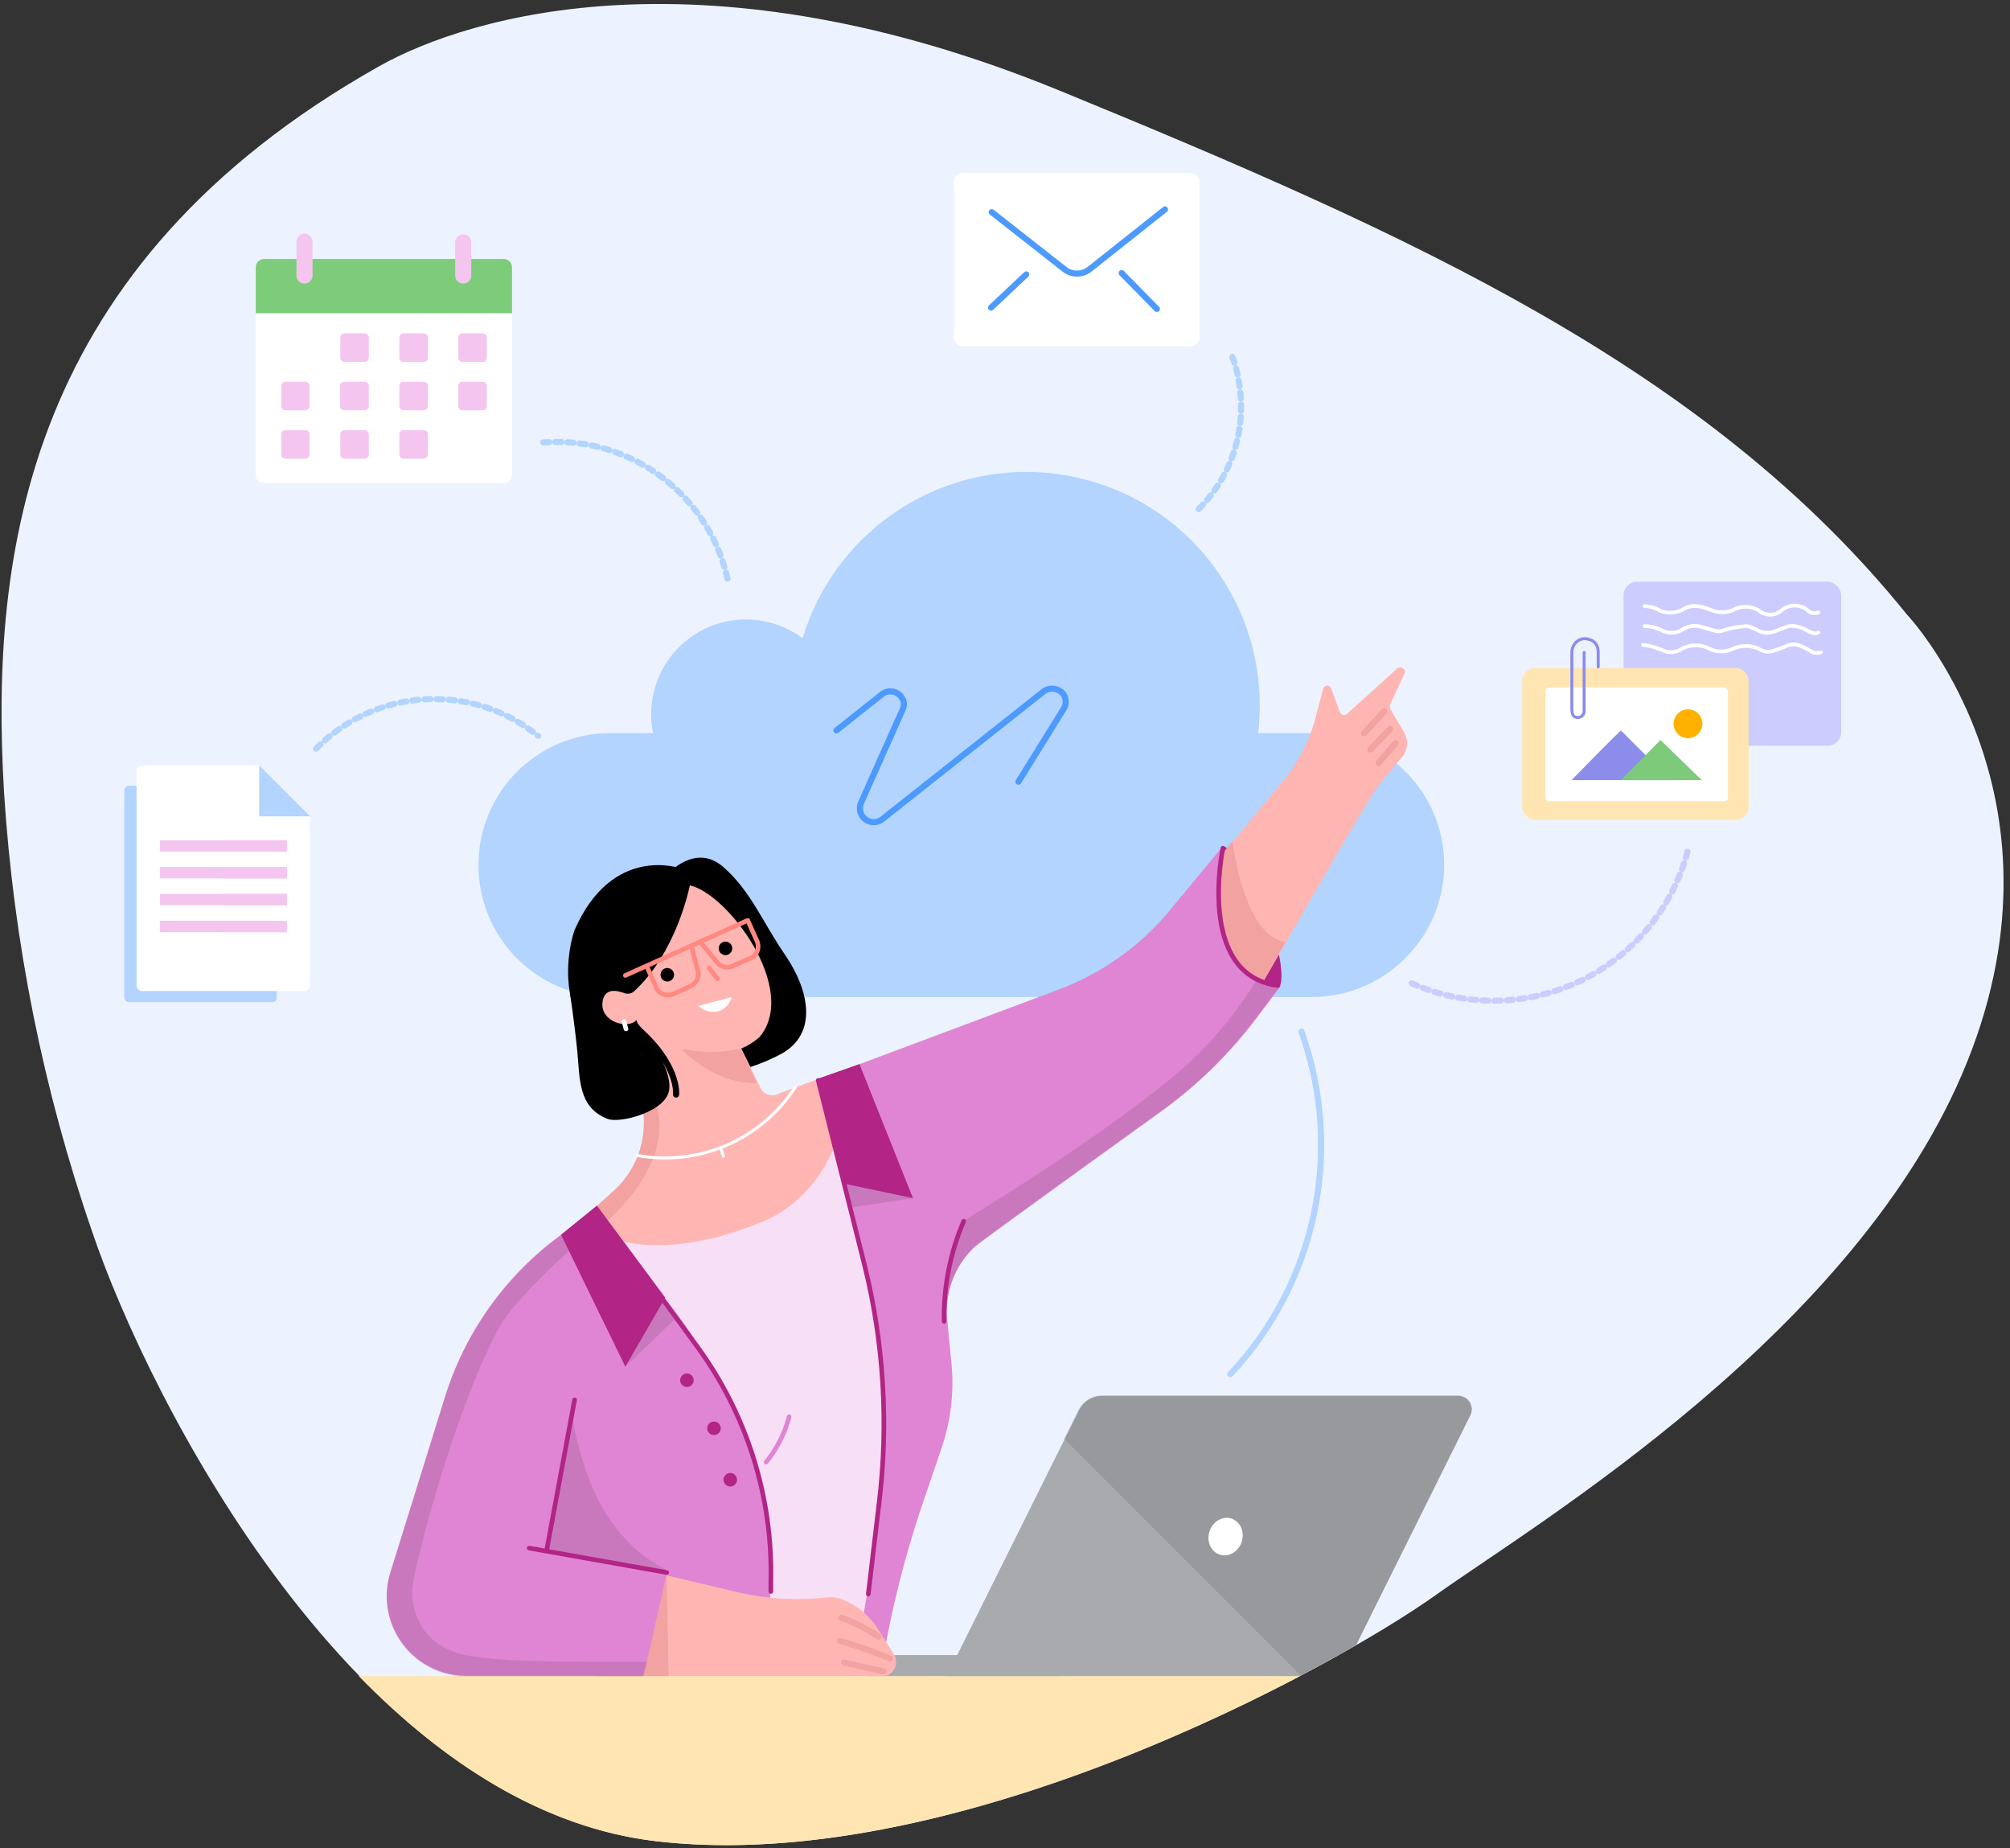 <?xml version="1.0" encoding="UTF-8"?>
<svg width="297px" height="273px" viewBox="0 0 297 273" version="1.1" xmlns="http://www.w3.org/2000/svg" xmlns:xlink="http://www.w3.org/1999/xlink">
    <rect x="0" y="0" width="297" height="273" fill="#333333" stroke="none"/>
    <title>Group 24</title>
    <g id="Page-1" stroke="none" stroke-width="1" fill="none" fill-rule="evenodd">
        <g id="MC-1263-DWP-Landing-Page-Web" transform="translate(-811, -3391)">
            <g id="Manager-illustration-2-01" transform="translate(811, 3391)">
                <g id="Group-24" transform="translate(0.228, 0.59)">
                    <path d="M55.772,9.21 C69.272,1.61 104.172,-8.59 156.372,12.81 C208.572,34.21 252.072,53.71 281.472,90.11 C281.472,90.11 306.472,116.31 290.472,156.21 C274.472,196.11 226.672,224.51 211.972,235.01 C197.272,245.51 141.372,276.61 96.772,271.41 C52.172,266.21 21.672,205.91 13.372,181.31 C6.154,160.39 1.781,138.595 0.372,116.51 C-1.728,81.21 3.572,38.61 55.772,9.21 Z" id="Path" fill="#ECF3FF" fill-rule="nonzero"></path>
                    <path d="M193.572,107.71 L185.672,107.71 C187.785,89.94 175.96,73.503 158.44,69.858 C140.919,66.214 123.52,76.571 118.372,93.71 C113.72,90.234 107.405,89.991 102.5,93.099 C97.595,96.206 95.117,102.019 96.272,107.71 L89.972,107.71 C84.811,107.699 79.857,109.74 76.2,113.381 C72.543,117.023 70.482,121.969 70.472,127.13 L70.472,127.21 L70.472,127.21 C70.461,132.371 72.501,137.325 76.143,140.982 C79.785,144.639 84.731,146.699 89.892,146.71 L193.572,146.71 C204.353,146.699 213.106,137.991 213.172,127.21 L213.172,127.21 C213.177,122.044 211.13,117.087 207.48,113.43 C203.831,109.773 198.878,107.715 193.712,107.71 L193.572,107.71 Z" id="Path" fill="#B2D4FE" fill-rule="nonzero"></path>
                    <path d="M188.872,145.11 C188.872,145.11 190.372,142.81 186.072,132.21 C186.072,132.21 182.572,124.91 180.472,124.41 L178.572,130.91 C178.572,130.81 179.372,147.71 188.872,145.11 Z" id="Path" fill="#B22485" fill-rule="nonzero"></path>
                    <path d="M168.072,140.51 L189.572,114.51 C191.579,112.028 193.074,109.173 193.972,106.11 L195.272,101.21 C195.31,101.039 195.415,100.89 195.563,100.796 C195.711,100.702 195.891,100.671 196.062,100.71 L196.062,100.71 C196.262,100.81 196.462,100.91 196.462,101.11 L197.762,104.61 C197.891,104.925 198.233,105.096 198.562,105.01 C198.638,105 198.708,104.964 198.762,104.91 L206.162,98.21 C206.288,98.084 206.459,98.013 206.637,98.013 C206.815,98.013 206.986,98.084 207.112,98.21 L207.162,98.21 C207.392,98.414 207.435,98.756 207.262,99.01 L205.262,103.31 C205.093,103.668 205.131,104.089 205.362,104.41 L207.262,107.61 C207.902,108.711 207.824,110.089 207.062,111.11 L203.562,115.31 C201.862,117.31 189.862,138.71 183.462,149.51 C182.062,152.01 177.762,156.21 171.762,158.81 C171.762,158.81 165.562,164.81 164.262,153.01 C163.737,148.495 165.117,143.965 168.072,140.51 Z" id="Path" fill="#FFB6B2" fill-rule="nonzero"></path>
                    <line x1="204.272" y1="104.51" x2="201.372" y2="107.71" id="Path" stroke="#F2A2A0" stroke-width="0.9" stroke-linecap="round"></line>
                    <line x1="205.172" y1="107.11" x2="202.272" y2="110.11" id="Path" stroke="#F2A2A0" stroke-width="0.9" stroke-linecap="round"></line>
                    <line x1="205.972" y1="109.21" x2="203.472" y2="112.11" id="Path" stroke="#F2A2A0" stroke-width="0.9" stroke-linecap="round"></line>
                    <path d="M181.872,123.71 L167.972,140.51 C165.065,144.03 163.695,148.57 164.172,153.11 C165.472,164.91 171.672,158.91 171.672,158.91 C177.672,156.31 181.872,152.01 183.372,149.61 C185.172,146.51 187.372,142.71 189.672,138.61 C184.272,137.61 182.472,127.51 181.872,123.71 Z" id="Path" fill="#F2A2A0" fill-rule="nonzero"></path>
                    <path d="M180.472,124.41 L172.772,133.71 C168.952,138.4 164.089,142.132 158.572,144.61 C157.272,145.21 155.972,145.71 154.572,146.21 L114.772,161.11 L84.872,180.21 L75.372,233.71 L130.272,244.41 C131.562,236.984 133.4,229.664 135.772,222.51 L138.972,213.11 C140.284,209.185 140.76,205.03 140.372,200.91 L139.772,194.71 C139.265,190.535 140.789,186.371 143.872,183.51 C144.872,182.61 171.972,163.11 171.972,163.11 C177.06,159.389 181.574,154.941 185.372,149.91 L189.072,145.01 C176.872,143.51 180.472,124.41 180.472,124.41 Z" id="Path" fill="#E085D3" fill-rule="nonzero"></path>
                    <path d="M88.372,181.11 L123.072,166.71 L127.772,187.31 C130.868,200.832 131.276,214.831 128.972,228.51 L127.272,238.51 L113.572,236.71 L113.572,234.01 C114.372,212.21 101.572,193.51 90.772,183.31 L88.372,181.11 Z" id="Path" fill="#F7DFF5" fill-rule="nonzero"></path>
                    <path d="M100.372,127.71 C100.372,127.71 90.272,124.01 84.672,136.81 C84.672,136.81 81.472,145.41 86.772,152.81 L102.472,165.41 C102.572,165.31 108.772,123.91 100.372,127.71 Z" id="Path" fill="#000000" fill-rule="nonzero"></path>
                    <path d="M98.572,128.41 C98.572,128.41 102.572,123.91 106.672,127.51 C110.772,131.11 112.472,135.71 115.872,140.61 C119.372,145.81 120.572,152.01 115.372,155.01 C112.06,156.81 108.422,157.931 104.672,158.31 L98.572,128.41 Z" id="Path" fill="#000000" fill-rule="nonzero"></path>
                    <path d="M114.772,161.01 L114.772,161.01 C113.778,161.49 112.583,161.074 112.102,160.08 L112.102,160.01 C110.702,157.11 109.302,154.31 109.302,154.31 C110.292,153.901 111.205,153.326 112.002,152.61 C117.902,145.61 107.302,131.41 101.702,130.21 C101.702,130.21 99.802,140.11 93.402,145.91 C93.004,146.221 92.471,146.297 92.002,146.11 C90.902,145.71 89.102,145.31 88.802,147.41 C88.402,150.41 92.602,151.51 93.802,150.11 C94.532,151.99 94.671,154.048 94.202,156.01 C93.835,157.661 93.869,159.375 94.302,161.01 L94.402,161.41 C95.893,166.577 94.209,172.138 90.102,175.61 L85.302,180.01 C91.402,184.41 101.102,184.61 112.602,179.81 C119.902,176.81 126.202,167.61 123.702,157.81 C123.572,157.71 114.872,160.91 114.772,161.01 Z" id="Path" fill="#FFB6B2" fill-rule="nonzero"></path>
                    <path d="M96.272,161.31 C95.8,160.033 94.966,158.921 93.872,158.11 C93.859,159.124 93.994,160.135 94.272,161.11 L94.372,161.51 C95.882,166.677 94.195,172.249 90.072,175.71 L86.572,178.81 L88.772,180.41 C88.772,180.41 100.572,171.11 96.272,161.31 Z" id="Path" fill="#F2A2A0" fill-rule="nonzero"></path>
                    <path d="M107.872,146.71 C107.64,147.723 106.873,148.529 105.872,148.81 C104.832,149.05 103.741,148.749 102.972,148.01 L107.872,146.71 Z" id="Path" fill="#FFFFFF" fill-rule="nonzero"></path>
                    <line x1="104.572" y1="142.41" x2="105.772" y2="144.01" id="Path" stroke="#FF8880" stroke-width="0.68" stroke-linecap="round"></line>
                    <line x1="91.972" y1="150.31" x2="92.272" y2="151.41" id="Path" stroke="#FFFFFF" stroke-width="0.68" stroke-linecap="round"></line>
                    <path d="M109.172,154.31 C106.479,154.943 103.68,154.977 100.972,154.41 C100.862,154.397 100.752,154.434 100.672,154.51 C100.672,154.61 100.672,154.71 100.772,154.71 C102.172,156.11 106.472,159.61 111.572,159.41 L109.172,154.31 Z" id="Path" fill="#F2A2A0" fill-rule="nonzero"></path>
                    <circle id="Oval" fill="#000000" fill-rule="nonzero" cx="98.372" cy="143.41" r="1"></circle>
                    <circle id="Oval" fill="#000000" fill-rule="nonzero" cx="106.972" cy="139.51" r="1"></circle>
                    <path d="M92.172,143.51 L110.172,135.41 L110.272,135.41 L111.572,138.31 C111.812,138.783 111.855,139.333 111.689,139.838 C111.524,140.342 111.165,140.76 110.692,141 L110.572,141 L108.072,142.1 C107.233,142.52 106.214,142.265 105.672,141.5 L103.272,138.6" id="Path" stroke="#FF8880" stroke-width="0.68" stroke-linecap="round"></path>
                    <path d="M101.972,139.31 L102.872,142.71 C103.16,143.673 102.689,144.7 101.772,145.11 L99.372,146.21 C98.378,146.69 97.183,146.274 96.702,145.28 L96.702,145.21 L95.402,142.31" id="Path" stroke="#FF8880" stroke-width="0.68" stroke-linecap="round"></path>
                    <path d="M93.672,150.21 C93.672,150.21 98.972,156.31 98.672,160.21 C98.472,163.61 91.372,165.41 89.572,164.71 C85.172,163.01 85.472,158.81 85.072,154.71 C84.672,150.61 83.972,146.01 83.972,146.01 L86.572,148.21 L90.672,152.51 C90.672,152.51 94.772,154.11 93.672,150.21 Z" id="Path" fill="#000000" fill-rule="nonzero"></path>
                    <path d="M99.672,161.11 C99.672,161.11 100.172,156.61 93.672,151.11" id="Path" stroke="#000000" stroke-width="0.9" stroke-linecap="round"></path>
                    <path d="M52.772,247.01 C65.172,259.71 79.872,269.41 96.672,271.41 C129.172,275.21 167.672,259.71 191.872,247.01 L52.772,247.01 Z" id="Path" fill="#FFE5B2" fill-rule="nonzero"></path>
                    <path d="M215.372,205.61 L162.672,205.61 C161.176,205.599 159.811,206.458 159.172,207.81 L139.672,247.01 L191.872,247.01 C194.872,245.41 197.672,243.91 200.172,242.41 L217.072,208.41 C217.496,207.416 217.053,206.264 216.072,205.81 C215.85,205.709 215.614,205.641 215.372,205.61 Z" id="Path" fill="#A8AAAD" fill-rule="nonzero"></path>
                    <path d="M200.172,242.41 L217.072,208.41 C217.552,207.416 217.136,206.221 216.142,205.74 L216.072,205.74 C215.823,205.614 215.55,205.546 215.272,205.54 L162.572,205.54 C161.076,205.529 159.711,206.388 159.072,207.74 L156.972,211.94 L191.972,246.94 C194.972,245.31 197.772,243.81 200.172,242.41 Z" id="Path" fill="#000000" fill-rule="nonzero" opacity="0.1"></path>
                    <path d="M142.012,24.95 L175.712,24.95 C176.425,24.961 177.001,25.537 177.012,26.25 L177.012,49.25 C176.996,49.961 176.423,50.534 175.712,50.55 L142.012,50.55 C141.298,50.539 140.723,49.964 140.712,49.25 L140.712,26.25 C140.717,25.534 141.296,24.956 142.012,24.95 Z" id="Path" fill="#FFFFFF" fill-rule="nonzero"></path>
                    <path d="M146.312,30.75 L157.012,39.15 C158.117,40.055 159.707,40.055 160.812,39.15 L171.912,30.35" id="Path" stroke="#4D9AFF" stroke-width="0.9" stroke-linecap="round"></path>
                    <line x1="151.412" y1="39.95" x2="146.212" y2="44.85" id="Path" stroke="#4D9AFF" stroke-width="0.9" stroke-linecap="round"></line>
                    <line x1="165.512" y1="39.75" x2="170.712" y2="45.05" id="Path" stroke="#4D9AFF" stroke-width="0.9" stroke-linecap="round"></line>
                    <ellipse id="Oval" fill="#FFFFFF" fill-rule="nonzero" transform="translate(180.867, 226.409) rotate(-71.82) translate(-180.867, -226.409) " cx="180.867" cy="226.409" rx="2.8" ry="2.5"></ellipse>
                    <path d="M46.472,110.01 C55.283,101.022 69.482,100.199 79.272,108.11" id="Path" stroke="#B2D4FE" stroke-width="0.9" stroke-linecap="round" stroke-dasharray="0.9"></path>
                    <rect id="Rectangle" fill="#A8AAAD" fill-rule="nonzero" x="127.972" y="243.91" width="28.3" height="3.1"></rect>
                    <path d="M181.862,52.14 C182.422,53.617 182.791,55.16 182.962,56.73 C183.87,63.467 181.494,70.231 176.572,74.92" id="Path" stroke="#B2D4FE" stroke-width="0.9" stroke-linecap="round" stroke-dasharray="0.9"></path>
                    <path d="M249.122,125.23 C247.083,132.842 242.103,139.331 235.278,143.27 C228.453,147.208 220.342,148.273 212.732,146.23 L212.732,146.23 C211.032,145.76 209.373,145.151 207.772,144.41" id="Path" stroke="#CCCCFE" stroke-width="0.9" stroke-linecap="round" stroke-dasharray="0.9"></path>
                    <path d="M192.072,151.81 C198.355,169.31 194.299,188.855 181.572,202.41" id="Path" stroke="#B2D4FE" stroke-width="0.9" stroke-linecap="round"></path>
                    <path d="M91.372,230.51 L108.272,234.51 C112.718,235.603 117.321,235.907 121.872,235.41 L121.872,235.41 C122.684,235.308 123.509,235.412 124.272,235.71 C126.301,236.513 128.043,237.907 129.272,239.71 L131.872,243.81 C132.45,244.787 132.19,246.043 131.272,246.71 C130.942,246.915 130.56,247.019 130.172,247.01 L87.772,247.01 L91.372,230.51 Z" id="Path" fill="#FFB6B2" fill-rule="nonzero"></path>
                    <polygon id="Path" fill="#F2A2A0" fill-rule="nonzero" points="94.772 247.01 98.572 247.01 98.272 232.11"></polygon>
                    <path d="M124.072,238.41 C126.029,239.078 127.881,240.02 129.572,241.21" id="Path" stroke="#F2A2A0" stroke-width="0.9" stroke-linecap="round"></path>
                    <path d="M123.872,241.81 C126.389,242.525 128.86,243.393 131.272,244.41" id="Path" stroke="#F2A2A0" stroke-width="0.9" stroke-linecap="round"></path>
                    <line x1="124.472" y1="245.01" x2="130.272" y2="246.31" id="Path" stroke="#F2A2A0" stroke-width="0.9" stroke-linecap="round"></line>
                    <path d="M85.072,180.01 L82.272,182.11 C74.287,188.059 68.403,196.395 65.472,205.91 L57.472,231.61 C55.506,237.8 58.912,244.414 65.092,246.41 L65.272,246.47 C66.437,246.831 67.653,247 68.872,246.97 L94.872,246.97 L98.672,230.27 L80.272,230.27 L85.072,180.01 Z" id="Path" fill="#E085D3" fill-rule="nonzero"></path>
                    <path d="M68.772,247.11 L94.772,247.11 L95.372,244.91 C85.172,244.91 74.772,245.01 69.072,244.01 C62.072,242.81 60.672,237.51 60.672,234.51 C60.672,231.51 67.172,206.81 73.772,195.11 C75.872,191.41 83.772,184.21 86.972,181.31 L85.072,180.11 L82.272,182.21 C74.287,188.159 68.403,196.495 65.472,206.01 L57.472,231.71 C55.48,237.912 58.891,244.554 65.092,246.55 L65.272,246.61 C66.411,246.931 67.588,247.099 68.772,247.11 L68.772,247.11 Z" id="Path" fill="#000000" fill-rule="nonzero" opacity="0.1"></path>
                    <path d="M84.372,209.11 L84.372,209.11 C86.372,219.31 89.972,227.01 98.472,231.51 L97.472,231.41 L80.272,228.51 L84.372,209.11 Z" id="Path" fill="#000000" fill-rule="nonzero" opacity="0.1"></path>
                    <line x1="77.972" y1="228.11" x2="98.272" y2="231.71" id="Path" stroke="#B22485" stroke-width="0.68" stroke-linecap="round"></line>
                    <line x1="84.672" y1="206.21" x2="80.572" y2="228.31" id="Path" stroke="#B22485" stroke-width="0.68" stroke-linecap="round"></line>
                    <path d="M80.032,64.77 C93.144,63.778 104.922,72.762 107.432,85.67" id="Path" stroke="#B2D4FE" stroke-width="0.9" stroke-linecap="round" stroke-dasharray="0.9"></path>
                    <path d="M112.972,215.41 C114.573,213.446 115.732,211.161 116.372,208.71" id="Path" stroke="#E085D3" stroke-width="0.68" stroke-linecap="round"></path>
                    <line x1="204.272" y1="104.51" x2="201.372" y2="107.71" id="Path" stroke="#F2A2A0" stroke-width="0.9" stroke-linecap="round"></line>
                    <line x1="205.172" y1="107.11" x2="202.272" y2="110.11" id="Path" stroke="#F2A2A0" stroke-width="0.9" stroke-linecap="round"></line>
                    <line x1="205.972" y1="109.21" x2="203.472" y2="112.11" id="Path" stroke="#F2A2A0" stroke-width="0.9" stroke-linecap="round"></line>
                    <path d="M123.372,107.31 L130.172,101.91 C130.605,101.603 131.143,101.481 131.666,101.572 C132.19,101.662 132.656,101.956 132.962,102.39 L132.962,102.39 C133.374,102.9 133.452,103.602 133.162,104.19 L126.962,118.09 C126.643,118.933 126.912,119.885 127.624,120.437 C128.337,120.988 129.326,121.01 130.062,120.49 L154.062,101.49 C154.964,100.904 156.16,101.075 156.862,101.89 C157.332,102.537 157.372,103.403 156.962,104.09 L150.262,114.89" id="Path" stroke="#4D9AFF" stroke-width="0.9" stroke-linecap="round"></path>
                    <polygon id="Path" fill="#000000" fill-rule="nonzero" opacity="0.1" points="92.172 201.31 99.872 193.91 96.872 189.91"></polygon>
                    <polygon id="Path" fill="#B22485" fill-rule="nonzero" points="82.672 181.81 87.972 177.51 98.072 191.11 92.172 201.31"></polygon>
                    <path d="M97.372,190.91 L102.772,198.31 C110.155,208.385 113.989,220.624 113.672,233.11 L113.672,234.51" id="Path" stroke="#B22485" stroke-width="0.68" stroke-linecap="round"></path>
                    <circle id="Oval" fill="#B22485" fill-rule="nonzero" cx="101.272" cy="203.31" r="1"></circle>
                    <circle id="Oval" fill="#B22485" fill-rule="nonzero" cx="105.272" cy="210.41" r="1"></circle>
                    <circle id="Oval" fill="#B22485" fill-rule="nonzero" cx="107.672" cy="218.01" r="1"></circle>
                    <polygon id="Path" fill="#000000" fill-rule="nonzero" opacity="0.1" points="125.472 177.81 134.672 176.41 124.072 172.81"></polygon>
                    <path d="M120.672,159.01 L127.572,186.51 C130.371,197.922 131.082,209.745 129.672,221.41 L128.072,234.91" id="Path" stroke="#B22485" stroke-width="0.68" stroke-linecap="round"></path>
                    <polygon id="Path" fill="#B22485" fill-rule="nonzero" points="126.772 156.61 120.472 158.81 124.672 174.31 134.672 176.41"></polygon>
                    <path d="M117.272,160.01 C112.258,167.774 103.066,171.758 93.972,170.11" id="Path" stroke="#FFFFFF" stroke-width="0.45" stroke-linecap="round"></path>
                    <line x1="106.272" y1="169.01" x2="106.672" y2="170.21" id="Path" stroke="#FFFFFF" stroke-width="0.45" stroke-linecap="round"></line>
                    <path d="M185.172,150.01 L188.872,145.11 C187.702,145.003 186.572,144.627 185.572,144.01 C182.805,148.54 179.441,152.677 175.572,156.31 C164.972,166.01 142.072,179.81 142.072,179.81 L140.072,185.81 L139.372,192.41 L139.672,192.31 C139.877,189.022 141.346,185.94 143.772,183.71 C144.772,182.81 171.872,163.31 171.872,163.31 C176.885,159.497 181.359,155.023 185.172,150.01 L185.172,150.01 Z" id="Path" fill="#000000" fill-rule="nonzero" opacity="0.1"></path>
                    <path d="M188.572,145.01 C176.472,143.41 180.472,124.71 180.472,124.71" id="Path" stroke="#B22485" stroke-width="0.68" stroke-linecap="round"></path>
                    <path d="M142.172,179.81 C140.171,184.483 139.183,189.527 139.272,194.61" id="Path" stroke="#B22485" stroke-width="0.68" stroke-linecap="round"></path>
                    <rect id="Rectangle" fill="#B2D4FE" fill-rule="nonzero" x="18.142" y="115.5" width="22.54" height="31.96" rx="0.68"></rect>
                    <path d="M38.062,112.47 L20.772,112.47 C20.323,112.47 19.957,112.831 19.952,113.28 L19.952,145 C19.957,145.449 20.323,145.81 20.772,145.81 L44.772,145.81 C45.219,145.81 45.582,145.447 45.582,145 L45.582,120.06 L38.062,112.47 Z" id="Path" fill="#FFFFFF" fill-rule="nonzero"></path>
                    <polygon id="Path" fill="#B2D4FE" fill-rule="nonzero" points="38.072 120.01 45.602 120.01 38.072 112.47"></polygon>
                    <rect id="Rectangle" fill="#F4C6EF" fill-rule="nonzero" x="23.392" y="123.54" width="18.76" height="1.68"></rect>
                    <rect id="Rectangle" fill="#F4C6EF" fill-rule="nonzero" x="32.682" y="123.54" width="9.47" height="1.68"></rect>
                    <rect id="Rectangle" fill="#F4C6EF" fill-rule="nonzero" x="23.392" y="127.5" width="18.76" height="1.68"></rect>
                    <rect id="Rectangle" fill="#F4C6EF" fill-rule="nonzero" x="32.682" y="127.5" width="9.47" height="1.68"></rect>
                    <rect id="Rectangle" fill="#F4C6EF" fill-rule="nonzero" x="23.392" y="131.47" width="18.76" height="1.68"></rect>
                    <rect id="Rectangle" fill="#F4C6EF" fill-rule="nonzero" x="32.682" y="131.47" width="9.47" height="1.68"></rect>
                    <rect id="Rectangle" fill="#F4C6EF" fill-rule="nonzero" x="23.392" y="135.44" width="18.76" height="1.68"></rect>
                    <rect id="Rectangle" fill="#F4C6EF" fill-rule="nonzero" x="32.682" y="135.44" width="9.47" height="1.68"></rect>
                    <path d="M38.772,37.67 L74.212,37.67 C74.886,37.67 75.432,38.216 75.432,38.89 L75.432,38.89 L75.432,69.58 C75.41,70.238 74.87,70.76 74.212,70.76 L38.772,70.76 C38.448,70.763 38.137,70.637 37.906,70.41 C37.676,70.183 37.544,69.874 37.542,69.55 L37.542,69.55 L37.542,38.89 C37.542,38.565 37.672,38.253 37.903,38.024 C38.134,37.795 38.447,37.667 38.772,37.67 Z" id="Path" fill="#FFFFFF" fill-rule="nonzero"></path>
                    <path d="M75.432,38.89 L75.432,45.69 L37.562,45.69 L37.562,38.89 C37.562,38.22 38.102,37.676 38.772,37.67 L74.212,37.67 C74.886,37.67 75.432,38.216 75.432,38.89 L75.432,38.89 Z" id="Path" fill="#7DCC7A" fill-rule="nonzero"></path>
                    <path d="M69.402,40.23 C69.371,40.544 69.217,40.834 68.974,41.035 C68.73,41.235 68.416,41.331 68.102,41.3 C67.533,41.249 67.083,40.799 67.032,40.23 L67.032,35.11 C67.088,34.498 67.602,34.029 68.217,34.029 C68.832,34.029 69.345,34.498 69.402,35.11" id="Path" fill="#F4C6EF" fill-rule="nonzero"></path>
                    <path d="M44.772,33.93 C45.424,33.93 45.952,34.458 45.952,35.11 L45.952,35.11 L45.952,40.23 C45.921,40.544 45.767,40.834 45.524,41.035 C45.28,41.235 44.966,41.331 44.652,41.3 C44.083,41.249 43.633,40.799 43.582,40.23 L43.582,35.11 C43.582,34.795 43.707,34.494 43.931,34.272 C44.154,34.051 44.457,33.927 44.772,33.93 L44.772,33.93 Z" id="Path" fill="#F4C6EF" fill-rule="nonzero"></path>
                    <path d="M50.662,48.66 L53.662,48.66 C53.999,48.66 54.272,48.933 54.272,49.27 L54.272,49.27 L54.272,52.27 C54.266,52.605 53.996,52.875 53.662,52.88 L50.662,52.88 C50.325,52.88 50.052,52.607 50.052,52.27 L50.052,52.27 L50.052,49.27 C50.052,48.933 50.325,48.66 50.662,48.66 Z" id="Path" fill="#F4C6EF" fill-rule="nonzero"></path>
                    <path d="M59.382,48.66 L62.382,48.66 C62.719,48.66 62.992,48.933 62.992,49.27 L62.992,49.27 L62.992,52.27 C62.986,52.605 62.716,52.875 62.382,52.88 L59.382,52.88 C59.045,52.88 58.772,52.607 58.772,52.27 L58.772,52.27 L58.772,49.27 C58.772,48.933 59.045,48.66 59.382,48.66 Z" id="Path" fill="#F4C6EF" fill-rule="nonzero"></path>
                    <path d="M68.102,48.66 L71.102,48.66 C71.439,48.66 71.712,48.933 71.712,49.27 L71.712,49.27 L71.712,52.27 C71.706,52.605 71.436,52.875 71.102,52.88 L68.102,52.88 C67.765,52.88 67.492,52.607 67.492,52.27 L67.492,52.27 L67.492,49.27 C67.492,48.933 67.765,48.66 68.102,48.66 Z" id="Path" fill="#F4C6EF" fill-rule="nonzero"></path>
                    <path d="M41.942,55.81 L44.892,55.81 C45.229,55.81 45.502,56.083 45.502,56.42 L45.502,56.42 L45.502,59.41 C45.496,59.745 45.226,60.015 44.892,60.02 L41.942,60.02 C41.605,60.02 41.332,59.747 41.332,59.41 L41.332,59.41 L41.332,56.41 C41.332,56.073 41.605,55.8 41.942,55.8 L41.942,55.81 Z" id="Path" fill="#F4C6EF" fill-rule="nonzero"></path>
                    <path d="M50.662,55.81 L53.662,55.81 C53.999,55.81 54.272,56.083 54.272,56.42 L54.272,56.42 L54.272,59.41 C54.266,59.745 53.996,60.015 53.662,60.02 L50.662,60.02 C50.327,60.032 50.043,59.775 50.022,59.44 L50.022,56.41 C50.022,56.073 50.295,55.8 50.632,55.8 L50.632,55.8 L50.662,55.81 Z" id="Path" fill="#F4C6EF" fill-rule="nonzero"></path>
                    <path d="M59.382,55.81 L62.382,55.81 C62.719,55.81 62.992,56.083 62.992,56.42 L62.992,56.42 L62.992,59.41 C62.986,59.745 62.716,60.015 62.382,60.02 L59.382,60.02 C59.045,60.02 58.772,59.747 58.772,59.41 L58.772,59.41 L58.772,56.41 C58.772,56.073 59.045,55.8 59.382,55.8 L59.382,55.81 Z" id="Path" fill="#F4C6EF" fill-rule="nonzero"></path>
                    <path d="M68.102,55.81 L71.102,55.81 C71.439,55.81 71.712,56.083 71.712,56.42 L71.712,56.42 L71.712,59.41 C71.706,59.745 71.436,60.015 71.102,60.02 L68.102,60.02 C67.765,60.02 67.492,59.747 67.492,59.41 L67.492,59.41 L67.492,56.41 C67.492,56.073 67.765,55.8 68.102,55.8 L68.102,55.81 Z" id="Path" fill="#F4C6EF" fill-rule="nonzero"></path>
                    <path d="M41.942,62.95 L44.892,62.95 C45.229,62.95 45.502,63.223 45.502,63.56 L45.502,63.56 L45.502,66.56 C45.491,66.893 45.224,67.16 44.892,67.17 L41.942,67.17 C41.605,67.17 41.332,66.897 41.332,66.56 L41.332,66.56 L41.332,63.56 C41.332,63.223 41.605,62.95 41.942,62.95 Z" id="Path" fill="#F4C6EF" fill-rule="nonzero"></path>
                    <path d="M50.662,62.95 L53.662,62.95 C53.999,62.95 54.272,63.223 54.272,63.56 L54.272,63.56 L54.272,66.56 C54.266,66.895 53.996,67.165 53.662,67.17 L50.662,67.17 C50.325,67.17 50.052,66.897 50.052,66.56 L50.052,66.56 L50.052,63.56 C50.052,63.223 50.325,62.95 50.662,62.95 L50.662,62.95 Z" id="Path" fill="#F4C6EF" fill-rule="nonzero"></path>
                    <path d="M59.382,62.95 L62.382,62.95 C62.719,62.95 62.992,63.223 62.992,63.56 L62.992,63.56 L62.992,66.56 C62.986,66.895 62.716,67.165 62.382,67.17 L59.382,67.17 C59.047,67.165 58.777,66.895 58.772,66.56 L58.772,63.56 C58.772,63.223 59.045,62.95 59.382,62.95 L59.382,62.95 Z" id="Path" fill="#F4C6EF" fill-rule="nonzero"></path>
                    <rect id="Rectangle" fill="#CCCCFE" fill-rule="nonzero" x="239.672" y="85.35" width="32.16" height="24.22" rx="1.99"></rect>
                    <path d="M242.772,88.95 C243.624,88.977 244.452,89.233 245.172,89.69 C246.338,90.098 247.626,89.962 248.682,89.32 C249.612,88.77 250.682,88.77 252.562,89.51 C253.624,89.97 254.829,89.97 255.892,89.51 C257.115,88.829 258.617,88.899 259.772,89.69 C260.775,90.456 262.187,90.38 263.102,89.51 C264.188,88.659 265.715,88.659 266.802,89.51 C267.222,89.971 267.886,90.119 268.462,89.88" id="Path" stroke="#FFFFFF" stroke-width="0.55" stroke-linecap="round" stroke-linejoin="round"></path>
                    <path d="M242.772,91.91 C243.603,91.911 244.423,92.099 245.172,92.46 C246.143,93.021 247.34,93.021 248.312,92.46 C249.01,91.973 249.871,91.776 250.712,91.91 C251.642,92.09 253.492,92.83 254.042,92.65 C255.236,92.238 256.481,91.989 257.742,91.91 C259.032,91.91 259.742,93.2 261.442,92.83 C263.142,92.46 263.652,91.72 264.952,91.91 C265.668,91.994 266.353,92.248 266.952,92.65 C267.502,92.83 267.902,93.2 268.452,92.83" id="Path" stroke="#FFFFFF" stroke-width="0.55" stroke-linecap="round" stroke-linejoin="round"></path>
                    <path d="M242.532,94.68 C243.486,94.792 244.419,95.042 245.302,95.42 C246.254,95.94 247.419,95.87 248.302,95.24 C249.578,94.58 251.095,94.58 252.372,95.24 C253.477,95.79 254.776,95.79 255.882,95.24 C257.19,94.652 258.7,94.719 259.952,95.42 C261.062,95.98 261.612,95.61 263.272,95.05 C264.752,94.31 265.492,94.5 267.342,95.61 C267.782,95.892 268.327,95.958 268.822,95.79" id="Path" stroke="#FFFFFF" stroke-width="0.55" stroke-linecap="round" stroke-linejoin="round"></path>
                    <rect id="Rectangle" fill="#FFE5B2" fill-rule="nonzero" x="224.692" y="98.1" width="33.46" height="22.42" rx="1.87"></rect>
                    <rect id="Rectangle" fill="#FFFFFF" fill-rule="nonzero" x="228.112" y="100.97" width="26.99" height="16.82" rx="0.55"></rect>
                    <path d="M246.602,114.65 L231.992,114.65 C231.992,114.65 239.202,107.25 239.302,107.34 L246.602,114.65 Z" id="Path" fill="#8C8CEB" fill-rule="nonzero"></path>
                    <polyline id="Path" fill="#7DCA7A" fill-rule="nonzero" points="251.032 114.65 239.302 114.65 245.122 108.73 251.222 114.65"></polyline>
                    <circle id="Oval" fill="#FFB100" fill-rule="nonzero" cx="249.192" cy="106.33" r="2.13"></circle>
                    <path d="M233.842,95.79 L233.842,104.48 C233.848,104.975 233.457,105.384 232.962,105.4 L232.962,105.4 C232.402,105.4 232.032,105.22 232.032,104.11 L232.032,95.81 C232.018,95.024 232.452,94.299 233.152,93.94 L233.282,93.88 C233.707,93.72 234.176,93.72 234.602,93.88 C235.17,94.021 235.627,94.444 235.812,95 C235.883,95.22 235.92,95.449 235.922,95.68 L235.922,97.94" id="Path" stroke="#8C8CEB" stroke-width="0.44" stroke-linecap="round" stroke-linejoin="round"></path>
                </g>
            </g>
        </g>
    </g>
</svg>